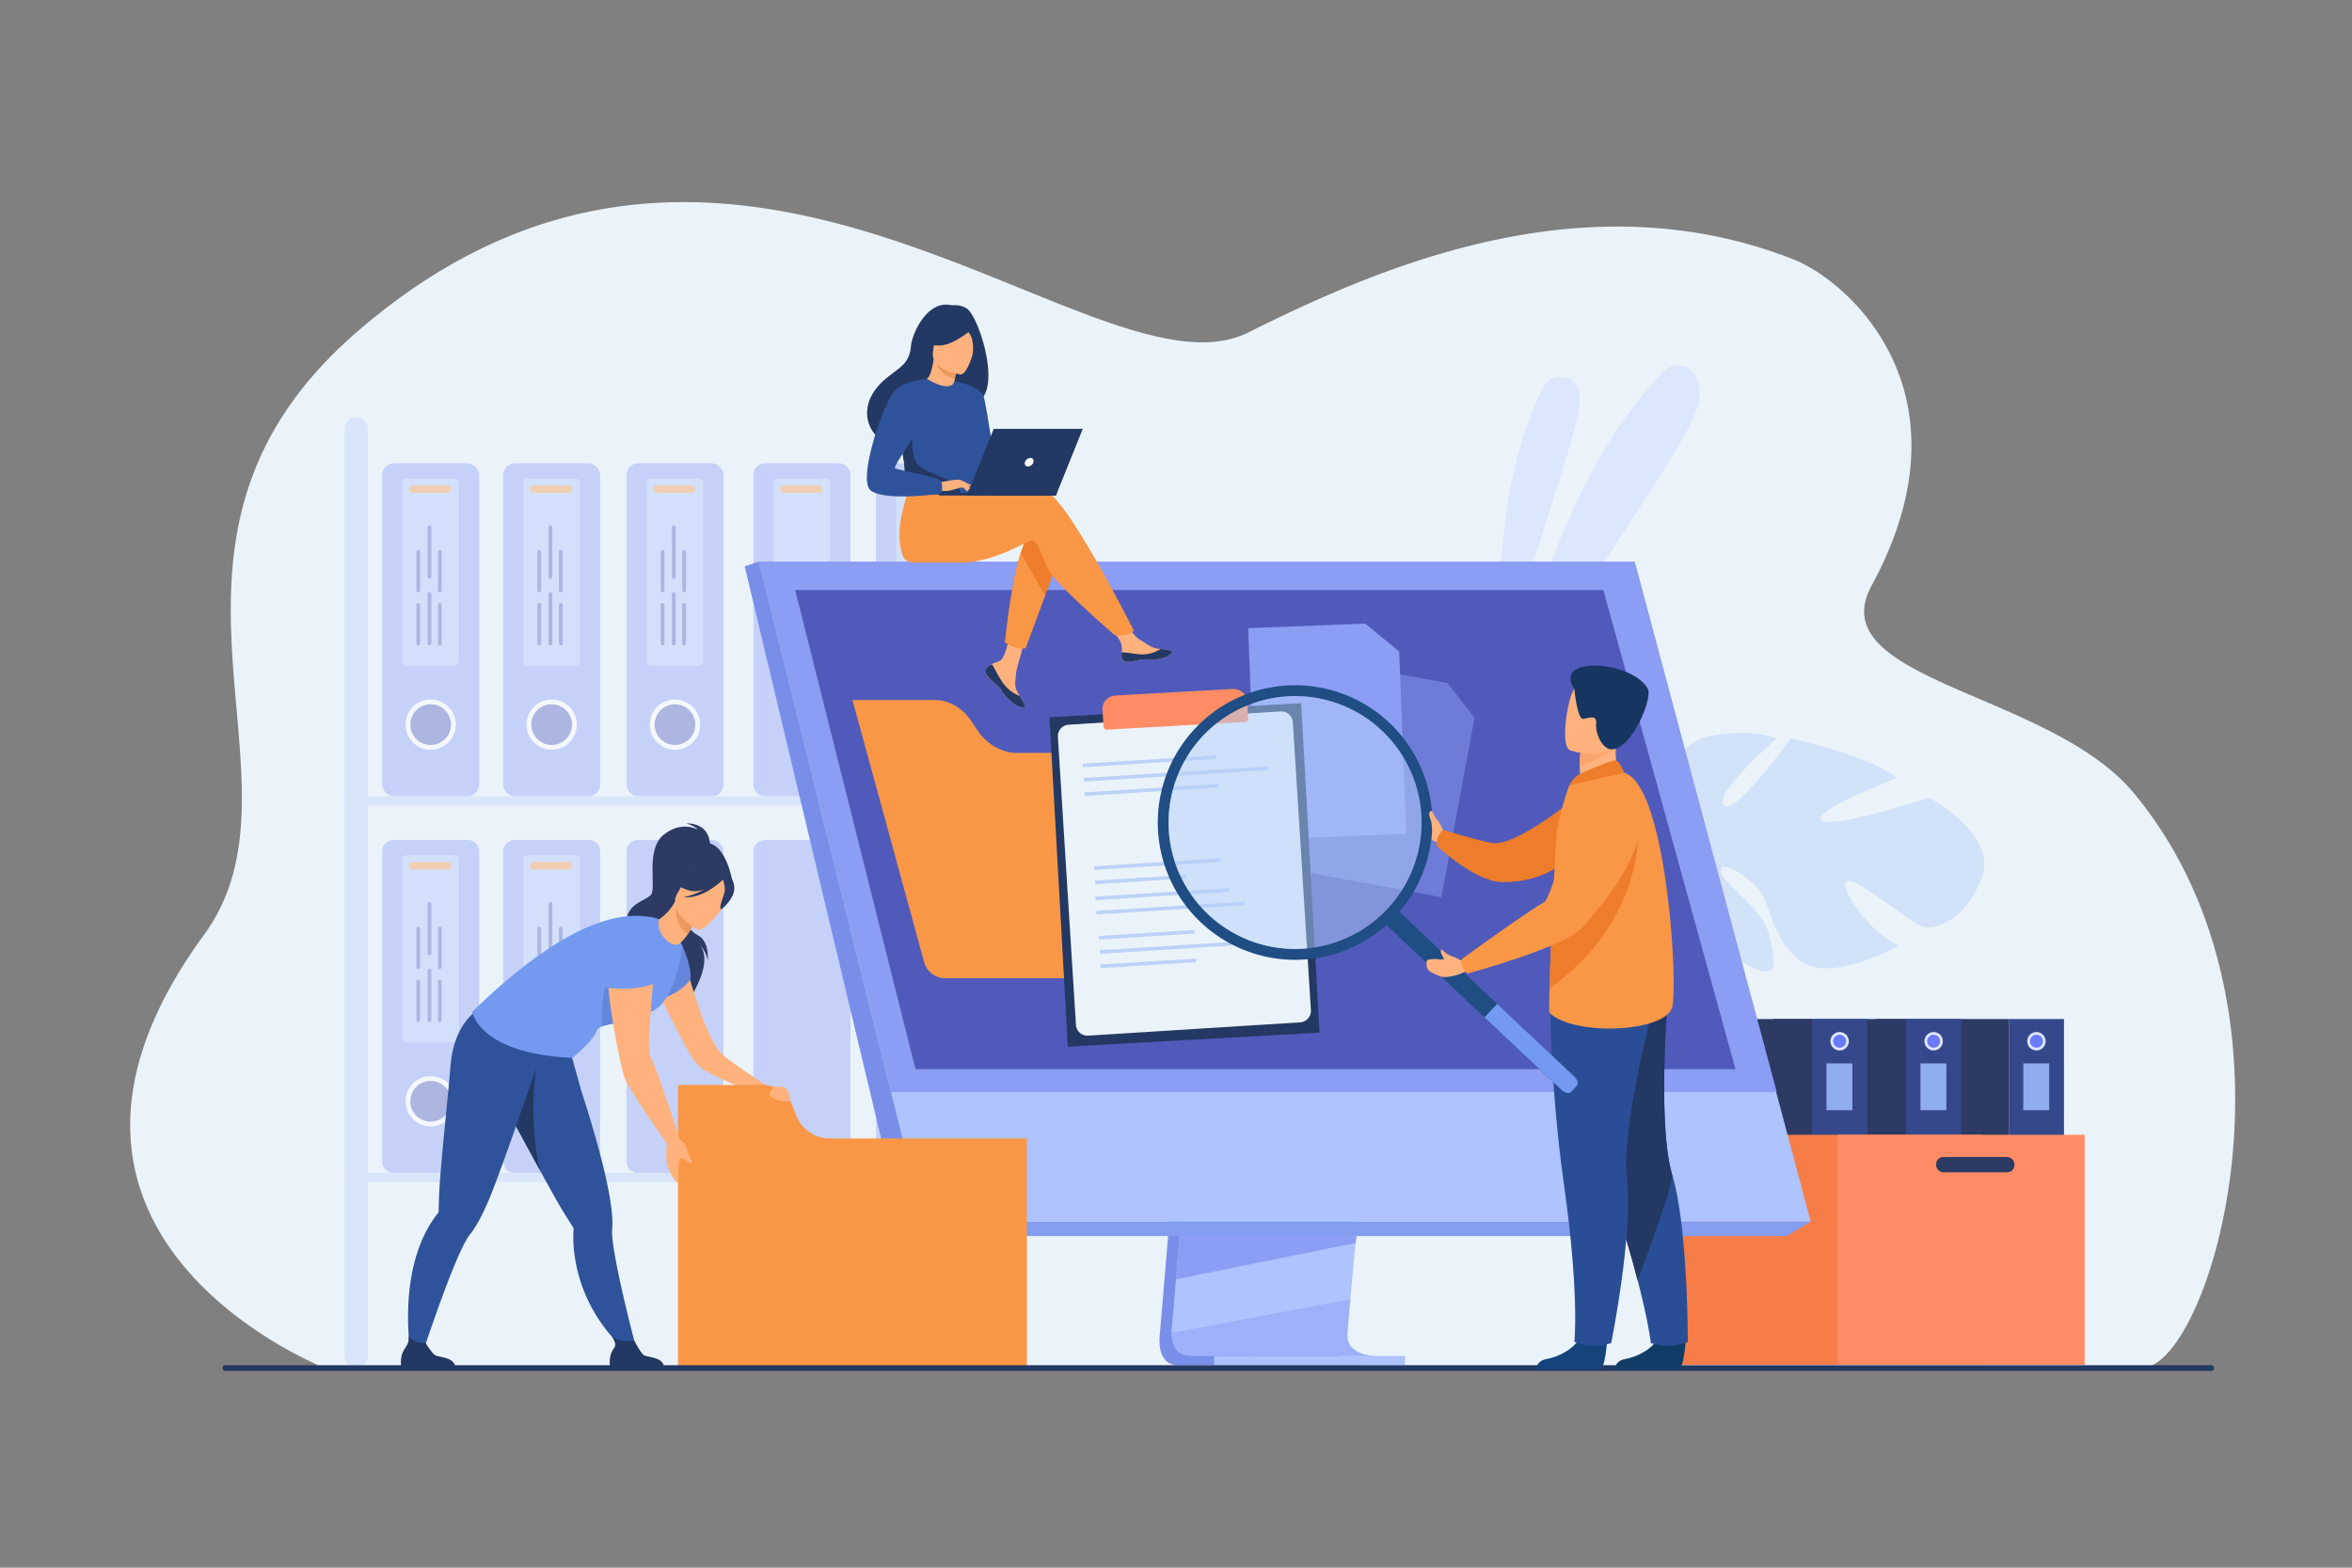 <svg id="_Layer_" data-name="&lt;Layer&gt;" xmlns="http://www.w3.org/2000/svg" viewBox="0 0 2760 1840"><rect x="0" y="0" width="2760" height="1840" fill="#808080" stroke="none"/><defs><style>.cls-1{fill:#ebf3fa;}.cls-2{opacity:0.5;}.cls-3{fill:#aec3ff;}.cls-4{opacity:0.4;}.cls-5{fill:#8c9df4;}.cls-6{fill:#505aba;}.cls-7{fill:#fff;}.cls-8{fill:#f99746;}.cls-9{fill:#bdd1f9;}.cls-10{fill:#d2e2f9;}.cls-11{fill:#35488b;}.cls-12{fill:#2c3a64;}.cls-13{fill:#dde7fe;}.cls-14{fill:#6c7aff;}.cls-15{fill:#8fadef;}.cls-16{fill:#f77d48;}.cls-17{fill:#ff8c64;}.cls-18{fill:#798ee8;}.cls-19{fill:#849def;}.cls-20{fill:#ffb27d;}.cls-21{fill:#2f539b;}.cls-22{fill:#233862;}.cls-23{fill:#6385db;}.cls-24{fill:#739af0;}.cls-25{fill:#ed985f;}.cls-26{fill:#ed7d2b;}.cls-27{fill:#ed975d;}.cls-28{fill:#113c68;}.cls-29{fill:#2a4e96;}.cls-30{fill:#15447c;}.cls-31{fill:#fca56b;}.cls-32{fill:#163560;}.cls-33{fill:#1f4d84;}.cls-34{fill:#b3cff9;}</style></defs><path class="cls-1" d="M2513,1605.67c-133.64,0-2139.89.48-2141-3l-.19-.44a2.35,2.35,0,0,1-.19-.65c-.74-1.74-386.33-157-132.16-504.46C372.69,915.05,134.89,636.3,418,390.34c443.68-385.43,867.07,89.31,1046.54,0,150.85-75.07,393.27-182.64,639.34-86.18,67.62,26.51,214,159.46,92.44,383.05-60.75,111.72,208.84,124.69,307.45,243.39C2718.54,1189.1,2593,1605.67,2513,1605.67Z"/><g class="cls-2"><g class="cls-2"><path class="cls-3" d="M1764.32,802.32s-25.76-204.07,46.29-347.66c9.58-19.08,37.9-15.52,42.63,5.3.08.35.16.7.23,1.06C1861,496.69,1784.47,674.17,1764.32,802.32Z"/></g><g class="cls-2"><path class="cls-3" d="M1766.13,862.13s39.41-272.93,184.93-425.58c8.87-9.31,23.75-10.45,33.38-1.93,6.27,5.55,11,15.5,9.86,33.13C1991.4,514.75,1835.21,709.47,1766.13,862.13Z"/></g></g><g class="cls-4"><rect class="cls-5" x="448.47" y="543.75" width="113.85" height="390.87" rx="13.76" transform="translate(1010.79 1478.37) rotate(180)"/><path class="cls-6" d="M532.08,850.32A26.69,26.69,0,1,0,505.39,877,26.69,26.69,0,0,0,532.08,850.32Z"/><path class="cls-7" d="M505.39,880a29.51,29.51,0,1,1,29.51-29.51A29.55,29.55,0,0,1,505.39,880Zm0-53.37a23.86,23.86,0,1,0,23.86,23.86A23.88,23.88,0,0,0,505.39,826.61Z"/><rect class="cls-3" x="472.04" y="561.63" width="66.67" height="219.71" rx="5.08" transform="translate(1010.76 1342.98) rotate(180)"/><rect class="cls-8" x="479.86" y="569.59" width="49.69" height="8.81" rx="4.05" transform="translate(1009.4 1147.98) rotate(180)"/><path class="cls-6" d="M513.9,710v45.28a2.2,2.2,0,0,0,2.2,2.21h0a2.21,2.21,0,0,0,2.2-2.21V710a2.21,2.21,0,0,0-2.2-2.21h0A2.2,2.2,0,0,0,513.9,710Z"/><path class="cls-6" d="M513.9,647.69V693a2.19,2.19,0,0,0,2.2,2.2h0a2.2,2.2,0,0,0,2.2-2.2V647.69a2.21,2.21,0,0,0-2.2-2.2h0A2.2,2.2,0,0,0,513.9,647.69Z"/><path class="cls-6" d="M488.63,710v45.28a2.21,2.21,0,0,0,2.2,2.21h0a2.21,2.21,0,0,0,2.21-2.21V710a2.21,2.21,0,0,0-2.21-2.21h0A2.21,2.21,0,0,0,488.63,710Z"/><path class="cls-6" d="M488.63,647.69V693a2.2,2.2,0,0,0,2.2,2.2h0A2.2,2.2,0,0,0,493,693V647.69a2.21,2.21,0,0,0-2.21-2.2h0A2.21,2.21,0,0,0,488.63,647.69Z"/><path class="cls-6" d="M501.78,697.22v58.06a2.2,2.2,0,0,0,2.2,2.21h0a2.2,2.2,0,0,0,2.2-2.21V697.22A2.2,2.2,0,0,0,504,695h0A2.2,2.2,0,0,0,501.78,697.22Z"/><path class="cls-6" d="M501.78,618.89V677a2.2,2.2,0,0,0,2.2,2.2h0a2.2,2.2,0,0,0,2.2-2.2V618.89a2.19,2.19,0,0,0-2.2-2.2h0A2.19,2.19,0,0,0,501.78,618.89Z"/><rect class="cls-5" x="590.45" y="543.75" width="113.85" height="390.87" rx="13.76" transform="translate(1294.75 1478.37) rotate(-180)"/><path class="cls-6" d="M674.06,850.32A26.69,26.69,0,1,0,647.38,877,26.69,26.69,0,0,0,674.06,850.32Z"/><path class="cls-7" d="M647.38,880a29.51,29.51,0,1,1,29.5-29.51A29.54,29.54,0,0,1,647.38,880Zm0-53.37a23.86,23.86,0,1,0,23.85,23.86A23.88,23.88,0,0,0,647.38,826.61Z"/><rect class="cls-3" x="614.02" y="561.63" width="66.67" height="219.71" rx="5.08" transform="translate(1294.72 1342.98) rotate(180)"/><rect class="cls-8" x="621.84" y="569.59" width="49.69" height="8.81" rx="4.05" transform="translate(1293.36 1147.98) rotate(180)"/><path class="cls-6" d="M655.88,710v45.28a2.2,2.2,0,0,0,2.2,2.21h0a2.2,2.2,0,0,0,2.2-2.21V710a2.2,2.2,0,0,0-2.2-2.21h0A2.2,2.2,0,0,0,655.88,710Z"/><path class="cls-6" d="M655.88,647.69V693a2.19,2.19,0,0,0,2.2,2.2h0a2.19,2.19,0,0,0,2.2-2.2V647.69a2.2,2.2,0,0,0-2.2-2.2h0A2.2,2.2,0,0,0,655.88,647.69Z"/><path class="cls-6" d="M630.61,710v45.28a2.21,2.21,0,0,0,2.2,2.21h0a2.21,2.21,0,0,0,2.21-2.21V710a2.21,2.21,0,0,0-2.21-2.21h0A2.21,2.21,0,0,0,630.61,710Z"/><path class="cls-6" d="M630.61,647.69V693a2.2,2.2,0,0,0,2.2,2.2h0A2.2,2.2,0,0,0,635,693V647.69a2.21,2.21,0,0,0-2.21-2.2h0A2.21,2.21,0,0,0,630.61,647.69Z"/><path class="cls-6" d="M643.76,697.22v58.06a2.21,2.21,0,0,0,2.2,2.21h0a2.2,2.2,0,0,0,2.2-2.21V697.22A2.2,2.2,0,0,0,646,695h0A2.21,2.21,0,0,0,643.76,697.22Z"/><path class="cls-6" d="M643.76,618.89V677a2.21,2.21,0,0,0,2.2,2.2h0a2.2,2.2,0,0,0,2.2-2.2V618.89a2.19,2.19,0,0,0-2.2-2.2h0A2.2,2.2,0,0,0,643.76,618.89Z"/><rect class="cls-5" x="735.14" y="543.75" width="113.85" height="390.87" rx="13.76" transform="translate(1584.13 1478.37) rotate(180)"/><path class="cls-6" d="M818.75,850.32A26.69,26.69,0,1,0,792.07,877,26.69,26.69,0,0,0,818.75,850.32Z"/><path class="cls-7" d="M792.07,880a29.51,29.51,0,1,1,29.51-29.51A29.54,29.54,0,0,1,792.07,880Zm0-53.37a23.86,23.86,0,1,0,23.85,23.86A23.88,23.88,0,0,0,792.07,826.61Z"/><rect class="cls-3" x="758.72" y="561.63" width="66.67" height="219.71" rx="5.08" transform="translate(1584.1 1342.98) rotate(180)"/><rect class="cls-8" x="766.53" y="569.59" width="49.69" height="8.81" rx="4.05" transform="translate(1582.75 1147.98) rotate(180)"/><path class="cls-6" d="M800.57,710v45.28a2.21,2.21,0,0,0,2.2,2.21h0a2.2,2.2,0,0,0,2.2-2.21V710a2.2,2.2,0,0,0-2.2-2.21h0A2.21,2.21,0,0,0,800.57,710Z"/><path class="cls-6" d="M800.57,647.69V693a2.2,2.2,0,0,0,2.2,2.2h0A2.19,2.19,0,0,0,805,693V647.69a2.2,2.2,0,0,0-2.2-2.2h0A2.21,2.21,0,0,0,800.57,647.69Z"/><path class="cls-6" d="M775.3,710v45.28a2.21,2.21,0,0,0,2.21,2.21h0a2.21,2.21,0,0,0,2.2-2.21V710a2.21,2.21,0,0,0-2.2-2.21h0A2.21,2.21,0,0,0,775.3,710Z"/><path class="cls-6" d="M775.3,647.69V693a2.2,2.2,0,0,0,2.21,2.2h0a2.2,2.2,0,0,0,2.2-2.2V647.69a2.21,2.21,0,0,0-2.2-2.2h0A2.21,2.21,0,0,0,775.3,647.69Z"/><path class="cls-6" d="M788.45,697.22v58.06a2.21,2.21,0,0,0,2.2,2.21h0a2.21,2.21,0,0,0,2.21-2.21V697.22a2.21,2.21,0,0,0-2.21-2.21h0A2.21,2.21,0,0,0,788.45,697.22Z"/><path class="cls-6" d="M788.45,618.89V677a2.21,2.21,0,0,0,2.2,2.2h0a2.21,2.21,0,0,0,2.21-2.2V618.89a2.2,2.2,0,0,0-2.21-2.2h0A2.2,2.2,0,0,0,788.45,618.89Z"/><path class="cls-5" d="M897.91,543.75h86.34A13.75,13.75,0,0,1,998,557.5V920.86a13.76,13.76,0,0,1-13.76,13.76H897.91a13.76,13.76,0,0,1-13.76-13.76V557.5A13.76,13.76,0,0,1,897.91,543.75Z" transform="translate(1882.15 1478.37) rotate(180)"/><rect class="cls-3" x="907.72" y="561.63" width="66.67" height="219.71" rx="5.08" transform="translate(1882.12 1342.98) rotate(180)"/><rect class="cls-8" x="915.54" y="569.59" width="49.69" height="8.81" rx="4.05" transform="translate(1880.76 1147.98) rotate(180)"/><rect class="cls-5" x="1027.95" y="543.75" width="113.85" height="390.87" rx="13.76" transform="translate(2169.75 1478.37) rotate(180)"/><rect class="cls-3" x="1051.52" y="561.63" width="66.67" height="219.71" rx="5.08" transform="translate(2169.72 1342.98) rotate(180)"/><rect class="cls-8" x="1059.34" y="569.59" width="49.69" height="8.81" rx="4.05" transform="translate(2168.36 1147.98) rotate(180)"/><path class="cls-5" d="M462.23,985.86h86.33a13.76,13.76,0,0,1,13.76,13.76V1363a13.75,13.75,0,0,1-13.75,13.75H462.23A13.76,13.76,0,0,1,448.47,1363V999.61A13.76,13.76,0,0,1,462.23,985.86Z" transform="translate(1010.79 2362.58) rotate(180)"/><circle class="cls-6" cx="505.39" cy="1292.42" r="26.68"/><path class="cls-7" d="M505.39,1322.08a29.51,29.51,0,1,1,29.51-29.5A29.54,29.54,0,0,1,505.39,1322.08Zm0-53.36a23.86,23.86,0,1,0,23.86,23.86A23.88,23.88,0,0,0,505.39,1268.72Z"/><rect class="cls-3" x="472.04" y="1003.74" width="66.67" height="219.71" rx="5.08" transform="translate(1010.76 2227.19) rotate(180)"/><rect class="cls-8" x="479.86" y="1011.69" width="49.69" height="8.81" rx="4.05" transform="translate(1009.4 2032.2) rotate(180)"/><path class="cls-6" d="M513.9,1152.11v45.28a2.19,2.19,0,0,0,2.2,2.2h0a2.2,2.2,0,0,0,2.2-2.2v-45.28a2.21,2.21,0,0,0-2.2-2.21h0A2.2,2.2,0,0,0,513.9,1152.11Z"/><path class="cls-6" d="M513.9,1089.8v45.29a2.2,2.2,0,0,0,2.2,2.2h0a2.21,2.21,0,0,0,2.2-2.2V1089.8a2.2,2.2,0,0,0-2.2-2.2h0A2.19,2.19,0,0,0,513.9,1089.8Z"/><path class="cls-6" d="M488.63,1152.11v45.28a2.2,2.2,0,0,0,2.2,2.2h0a2.2,2.2,0,0,0,2.21-2.2v-45.28a2.21,2.21,0,0,0-2.21-2.21h0A2.21,2.21,0,0,0,488.63,1152.11Z"/><path class="cls-6" d="M488.63,1089.8v45.29a2.21,2.21,0,0,0,2.2,2.2h0a2.21,2.21,0,0,0,2.21-2.2V1089.8a2.2,2.2,0,0,0-2.21-2.2h0A2.2,2.2,0,0,0,488.63,1089.8Z"/><path class="cls-6" d="M501.78,1139.33v58.06a2.19,2.19,0,0,0,2.2,2.2h0a2.19,2.19,0,0,0,2.2-2.2v-58.06a2.2,2.2,0,0,0-2.2-2.21h0A2.2,2.2,0,0,0,501.78,1139.33Z"/><path class="cls-6" d="M501.78,1061v58.06a2.19,2.19,0,0,0,2.2,2.2h0a2.19,2.19,0,0,0,2.2-2.2V1061a2.2,2.2,0,0,0-2.2-2.21h0A2.2,2.2,0,0,0,501.78,1061Z"/><path class="cls-5" d="M604.21,985.86h86.34a13.76,13.76,0,0,1,13.76,13.76V1363a13.75,13.75,0,0,1-13.75,13.75H604.21A13.76,13.76,0,0,1,590.45,1363V999.61A13.76,13.76,0,0,1,604.21,985.86Z" transform="translate(1294.75 2362.58) rotate(180)"/><path class="cls-6" d="M674.06,1292.42a26.69,26.69,0,1,0-26.68,26.69A26.69,26.69,0,0,0,674.06,1292.42Z"/><path class="cls-7" d="M647.38,1322.08a29.51,29.51,0,1,1,29.5-29.5A29.53,29.53,0,0,1,647.38,1322.08Zm0-53.36a23.86,23.86,0,1,0,23.85,23.86A23.88,23.88,0,0,0,647.38,1268.72Z"/><rect class="cls-3" x="614.02" y="1003.74" width="66.67" height="219.71" rx="5.08" transform="translate(1294.72 2227.19) rotate(180)"/><rect class="cls-8" x="621.84" y="1011.69" width="49.69" height="8.81" rx="4.05" transform="translate(1293.36 2032.2) rotate(180)"/><path class="cls-6" d="M655.88,1152.11v45.28a2.19,2.19,0,0,0,2.2,2.2h0a2.19,2.19,0,0,0,2.2-2.2v-45.28a2.2,2.2,0,0,0-2.2-2.21h0A2.2,2.2,0,0,0,655.88,1152.11Z"/><path class="cls-6" d="M655.88,1089.8v45.29a2.2,2.2,0,0,0,2.2,2.2h0a2.2,2.2,0,0,0,2.2-2.2V1089.8a2.19,2.19,0,0,0-2.2-2.2h0A2.19,2.19,0,0,0,655.88,1089.8Z"/><path class="cls-6" d="M630.61,1152.11v45.28a2.2,2.2,0,0,0,2.2,2.2h0a2.2,2.2,0,0,0,2.21-2.2v-45.28a2.21,2.21,0,0,0-2.21-2.21h0A2.21,2.21,0,0,0,630.61,1152.11Z"/><path class="cls-6" d="M630.61,1089.8v45.29a2.21,2.21,0,0,0,2.2,2.2h0a2.21,2.21,0,0,0,2.21-2.2V1089.8a2.2,2.2,0,0,0-2.21-2.2h0A2.2,2.2,0,0,0,630.61,1089.8Z"/><path class="cls-6" d="M643.76,1139.33v58.06a2.2,2.2,0,0,0,2.2,2.2h0a2.19,2.19,0,0,0,2.2-2.2v-58.06a2.2,2.2,0,0,0-2.2-2.21h0A2.21,2.21,0,0,0,643.76,1139.33Z"/><path class="cls-6" d="M643.76,1061v58.06a2.2,2.2,0,0,0,2.2,2.2h0a2.19,2.19,0,0,0,2.2-2.2V1061a2.2,2.2,0,0,0-2.2-2.21h0A2.21,2.21,0,0,0,643.76,1061Z"/><path class="cls-5" d="M748.9,985.86h86.34A13.76,13.76,0,0,1,849,999.61V1363a13.75,13.75,0,0,1-13.75,13.75H748.9A13.76,13.76,0,0,1,735.14,1363V999.61A13.76,13.76,0,0,1,748.9,985.86Z" transform="translate(1584.13 2362.58) rotate(180)"/><path class="cls-5" d="M897.91,985.86h86.34A13.75,13.75,0,0,1,998,999.61V1363a13.75,13.75,0,0,1-13.75,13.75H897.91A13.76,13.76,0,0,1,884.15,1363V999.61A13.76,13.76,0,0,1,897.91,985.86Z" transform="translate(1882.15 2362.58) rotate(180)"/><path class="cls-5" d="M1041.71,985.86H1128a13.76,13.76,0,0,1,13.76,13.76V1363a13.75,13.75,0,0,1-13.75,13.75h-86.34A13.76,13.76,0,0,1,1028,1363V999.61A13.76,13.76,0,0,1,1041.71,985.86Z" transform="translate(2169.75 2362.58) rotate(180)"/><path class="cls-9" d="M418,1605.7h0A13.69,13.69,0,0,1,404.33,1592V503.3A13.69,13.69,0,0,1,418,489.61h0A13.69,13.69,0,0,1,431.7,503.3V1592A13.69,13.69,0,0,1,418,1605.7Z"/><rect class="cls-9" x="404.33" y="934.67" width="790.84" height="10.99" transform="translate(1599.49 1880.33) rotate(180)"/><rect class="cls-9" x="404.33" y="1376.55" width="839.94" height="10.99" transform="translate(1648.6 2764.09) rotate(180)"/></g><path class="cls-10" d="M2085,866.72s-75.19,65.27-62.18,78.51,78.53-78.77,78.53-78.77,98.45,22.17,124.28,47c0,0-103.53,39.88-87.67,49.51s125.54-26.86,125.54-26.86,83.81,44.35,61.24,97-58.68,59.26-71.65,53.39-81.74-61.81-87.09-51.35,30.15,62,62.75,74.66c0,0-85.33,48.42-120.38,14.79s-28.19-66.38-50.22-86.77-44.18-27.65-37.45-12,49.79,42.81,56,73.93,13.67,53.19-27.24,32.54-100.5-75.19-91.7-112.27c.39-1.62.75-3.16,1.11-4.64a18.45,18.45,0,0,0-1.11,4.64c-9.49-1.36-33.53,9-51.26,17.5-2.83,1.59-6.94,3.65-12.71,6.29h0c-2.5,1.27-4.54,2.33-6,3.07-37,21.22-72.87,80-72.87,80l-9.11-3.94c26.12-67.22,90.49-88.45,90.49-88.45,46.82-20.18,70.22-51.58,70.22-51.58s-37.66-91.5,34.66-117.93C2001.24,865,2051.52,853.4,2085,866.72Z"/><rect class="cls-11" x="2357.38" y="1196.04" width="64.67" height="208.62" transform="translate(4779.42 2600.71) rotate(180)"/><rect class="cls-12" x="2201.43" y="1196.04" width="155.95" height="208.62" transform="translate(4558.8 2600.71) rotate(180)"/><path class="cls-13" d="M2400.5,1222.1a10.79,10.79,0,1,0-10.79,10.79A10.79,10.79,0,0,0,2400.5,1222.1Z"/><path class="cls-14" d="M2397.34,1222.1a7.63,7.63,0,1,0-7.63,7.63A7.63,7.63,0,0,0,2397.34,1222.1Z"/><rect class="cls-15" x="2374.26" y="1248.1" width="30.42" height="54.95" transform="translate(4778.94 2551.15) rotate(180)"/><rect class="cls-11" x="2236.74" y="1196.04" width="64.67" height="208.62" transform="translate(4538.14 2600.71) rotate(180)"/><rect class="cls-12" x="2080.79" y="1196.04" width="155.95" height="208.62" transform="translate(4317.52 2600.71) rotate(180)"/><path class="cls-13" d="M2279.86,1222.1a10.79,10.79,0,1,0-10.79,10.79A10.79,10.79,0,0,0,2279.86,1222.1Z"/><path class="cls-14" d="M2276.7,1222.1a7.63,7.63,0,1,0-7.63,7.63A7.62,7.62,0,0,0,2276.7,1222.1Z"/><rect class="cls-15" x="2253.63" y="1248.1" width="30.42" height="54.95" transform="translate(4537.67 2551.15) rotate(180)"/><rect class="cls-11" x="2126.43" y="1196.04" width="64.67" height="208.62" transform="translate(4317.53 2600.71) rotate(180)"/><rect class="cls-12" x="1970.48" y="1196.04" width="155.95" height="208.62" transform="translate(4096.91 2600.71) rotate(180)"/><path class="cls-13" d="M2169.56,1222.1a10.8,10.8,0,1,0-10.8,10.79A10.8,10.8,0,0,0,2169.56,1222.1Z"/><path class="cls-14" d="M2166.4,1222.1a7.64,7.64,0,1,0-7.64,7.63A7.63,7.63,0,0,0,2166.4,1222.1Z"/><rect class="cls-15" x="2143.32" y="1248.1" width="30.42" height="54.95" transform="translate(4317.05 2551.15) rotate(180)"/><rect class="cls-16" x="1960.76" y="1331.9" width="365.37" height="269.95" transform="translate(4286.9 2933.75) rotate(180)"/><rect class="cls-17" x="2156.56" y="1331.9" width="289.69" height="269.95" transform="translate(4602.81 2933.75) rotate(180)"/><rect class="cls-12" x="2271.95" y="1357.98" width="91.93" height="17.99" rx="8.45" transform="translate(4635.84 2733.95) rotate(180)"/><path class="cls-18" d="M1410.41,979.09,1361,1566.59s-5.18,35.61,21.31,35.67c43.55.11,216.79,0,216.79,0s-32.79-7.41-32.39-24.09c.47-19.66,57.75-604.64,57.75-604.64Z"/><path class="cls-3" d="M1615.4,1591.58c-8.56,0-176.27.31-218.69-.23-18.48-.23-21.72-16.44-21.88-26.93a52.18,52.18,0,0,1,.56-8.74l1.29-15.27,3.27-38.92,2.9-34.38,3.71-44.19,3.13-37.29,35.11-417.46,214.06-5.55s-24.13,244.81-41.19,423c-1.91,19.85-3.72,38.89-5.39,56.66q-.83,8.51-1.58,16.62c-1.58,16.86-3,32.35-4.29,46-.66,7.2-1.27,13.9-1.83,20-2.17,24-3.45,39.38-3.47,42.3a25.37,25.37,0,0,0,.42,4.75C1585,1590.74,1612.19,1591.58,1615.4,1591.58Z"/><polygon class="cls-3" points="890.56 659.14 1010.91 1142.58 1027.39 1208.79 1083.44 1433.96 2124.86 1433.96 1918.25 659.14 890.56 659.14"/><polygon class="cls-18" points="890.56 659.14 873.88 664.7 1061.27 1450.78 1083.45 1433.96 890.56 659.14"/><polygon class="cls-19" points="1061.27 1450.78 2096.27 1450.78 2124.85 1433.96 1083.45 1433.96 1061.27 1450.78"/><rect class="cls-3" x="1424.73" y="1591.58" width="224.09" height="10.65" transform="translate(3073.56 3193.82) rotate(180)"/><polygon class="cls-5" points="1591.86 1450.77 1590.7 1458.91 1379.95 1501.49 1382.85 1467.11 1384.22 1450.77 1591.86 1450.77"/><g class="cls-2"><path class="cls-5" d="M1615.4,1591.58c-8.56,0-176.27.31-218.69-.23-18.48-.23-21.72-16.44-21.88-26.93L1584.58,1525c-2.17,24-3.45,39.38-3.47,42.3a25.37,25.37,0,0,0,.42,4.75C1585,1590.74,1612.19,1591.58,1615.4,1591.58Z"/></g><polygon class="cls-5" points="890.56 659.14 1918.24 659.14 2084.99 1281.85 1045.58 1281.85 890.56 659.14"/><polygon class="cls-6" points="2036.52 1254.87 1074.29 1254.87 1039.9 1117.89 1026.6 1064.89 1021.18 1043.27 985.83 902.5 984.01 895.17 965.32 820.77 956.96 787.47 949.84 759.07 944.02 735.91 933.12 692.5 1881.48 692.5 1893.45 735.91 1899.84 759.07 1907.66 787.47 1916.84 820.77 1977.31 1040.1 1977.31 1040.11 1982.43 1058.7 1984.82 1067.32 2026.56 1218.75 2036.52 1254.87"/><path class="cls-12" d="M833.18,993.67s2.51-27.35-28-27.35c0,0,9.26,2.51,14,7.53,0,0-19.49-11.44-40.7,6.15s-8,61.68-14.49,70-31.57,10-28.5,37.12,79.72,61,74.8,83.38c0,0,30-44.16,8.56-64.31,0,0,10.47,9.86,11.54,21.59,0,0,2.84-22.89-11.72-30.21-12.89-6.48-23.45-30.17-22.33-34.41S833.18,993.67,833.18,993.67Z"/><path class="cls-20" d="M803.09,1125s22.83,94.46,45.25,113.34c13.47,11.35,53.52,37.39,53.52,37.39l-16.66,6s-55.55-18.76-68-33.39-46.49-87.9-46.49-87.9Z"/><path class="cls-8" d="M934.92,1310.25,929.55,1297a37.68,37.68,0,0,0-34.94-23.58h-99v330.93h409.43V1336.19H973.37A41.47,41.47,0,0,1,934.92,1310.25Z"/><path class="cls-21" d="M588.52,1290.93c.2.36.41.74.63,1.11,5,8.68,16.45,30,29.08,53.25,6,11,12.22,22.54,18.15,33.37,10.22,18.67,19.52,35.3,24.94,44.09,5.52,8.94,9.58,15.22,11.22,17.73h0a4.09,4.09,0,0,1,.54,2.59,134.48,134.48,0,0,0,.36,23.42c7.61,75.75,58.7,116.35,58.7,116.35l15.18,2.24s-21.49-79.63-27.82-124.64c-1.07-7.63-1.54-13.82-1.16-17.85,1.12-11.73-1-28.95-4.91-48.72-7-35.13-19.87-78.25-31.05-112.77-.71-2.2-22.07-79.46-22.07-79.46-17.93,15.66-83.32,22.13-83.32,22.13S565.92,1250.74,588.52,1290.93Z"/><path class="cls-22" d="M779.21,1604.31H715.82s-1.52-9.66,1.79-17c3.18-7,7.7-7.26.58-18.28,4,4.15,17,5.86,26.14,4.63,1.12,1.82,7.24,14,11,16.73C759.46,1593.37,777.93,1592.31,779.21,1604.31Z"/><path class="cls-22" d="M588.52,1290.93c.2.36.41.74.63,1.11,5,8.68,32,58.59,44.64,81.87-14.63-60.18-4.46-120.36-4.46-120.36Z"/><path class="cls-12" d="M824.53,989.82c.42-1.66-36.2,16.56-38.06,18.62-17.17,19-12.27,43.91-2.45,44.14,6.31.16,5.08,10.63,5.08,10.63l70.22-29.7S850.86,984.22,824.53,989.82Z"/><path class="cls-23" d="M800.94,1110.81s10.68,21.34,9.35,38.67c0,0-12.88,20.33-46.3,25.48C764,1175,792.72,1110.79,800.94,1110.81Z"/><path class="cls-21" d="M637.93,1228.5l.22-11.86c-23.62,3-81.45-28.22-81.45-28.22s-24.71,16.43-28.09,63.37c-1.65,22.91-12.1,119.8-13.25,148.74-.43,10.48-.57,18-.61,21v0a4.12,4.12,0,0,1-1,2.44,134.7,134.7,0,0,0-12.8,19.62c-36.05,67.06-17.2,158.18-17.2,158.18l8.37-2.13s30.48-94.46,50.4-135.32c3.38-6.93,6.45-12.32,9-15.44,7.49-9.1,15.38-24.55,23.17-43.14C589.42,1370.58,637.93,1228.5,637.93,1228.5Z"/><path class="cls-22" d="M534.16,1604.31H470.77s-1.52-9.66,1.79-17c3.17-7,8.14-10.23,6.95-18.74,4,4.15,10.6,8.79,19.76,7.56,1.12,1.82,7.25,11.56,11,14.26C514.41,1593.37,532.88,1592.31,534.16,1604.31Z"/><path class="cls-24" d="M759.71,1188.57c-8.51,1.46,1.39,8.22-10.32,9.5-16.66,1.82-33.87,3.06-42.89,6.66-3.29,1.31-5.49,2.93-6.17,5-3.91,11.75-28.66,31.94-28.66,31.94-110.38-5-117.49-54.22-117.49-54.22,71.64-69.57,132.59-107.5,183-112.19,12.26-1.14,28.79.39,36.54,3.84,17.62,7.84,27.27,31.71,27.27,31.71S792.07,1183.06,759.71,1188.57Z"/><path class="cls-23" d="M749.39,1198.07c-16.66,1.82-33.87,3.06-42.89,6.66-3.68-55,22.3-96.46,22.3-96.46S745.74,1177.24,749.39,1198.07Z"/><path class="cls-20" d="M763.77,1099s-41.91-2.29-49.36,24,14,131.36,18.59,142.2c8.4,19.74,50.78,78.52,50.78,78.52l13.59-7s-27.28-86.06-33.38-94.58C754.43,1228.72,776.32,1110.4,763.77,1099Z"/><path class="cls-20" d="M797.37,1336.67a62.45,62.45,0,0,1,6.32,6.49c2.82,3.44.34,4.69,8.44,20.29,0,0-.42,2.16-2.18,1.77s-7.86-6.45-11-6c0,0-2.24,1.84-2.48,8-.23,5.71-.25,18.37-1.25,20.74S787,1378,783.37,1369c-3.14-7.82-.08-34.19-.08-34.19Z"/><path class="cls-24" d="M706.14,1158.17c.11.62,39.67,7.28,64.41-5.28,0,0,20.67-64.75-8.87-61.65s-47,12.4-47.77,26.54S706.14,1158.17,706.14,1158.17Z"/><path class="cls-20" d="M772.73,1083.64c.43,5.24,1.09,11.37,7.95,18.44,5.26,5.41,12.85,9.63,18.18,4.3a58.19,58.19,0,0,0,8.25-10c4.61-7.92,10.1-16,10.1-16l-23.72-20.78-1.42-1.24a60.39,60.39,0,0,1-17.67,20.05C772.78,1079.63,772.56,1081.63,772.73,1083.64Z"/><path class="cls-25" d="M817.21,1080.4s-5.49,8.08-10.1,16c-14.74-9.09-14.76-27.34-13.62-36.8Z"/><path class="cls-20" d="M817.87,1090.82s-35.81-19.93-23.06-42,16.72-39.57,40.12-27.78,22.93,22.76,20.47,31.17S827.51,1095.43,817.87,1090.82Z"/><path class="cls-12" d="M861.45,1039.29c-1.64-9.82-6.63-10.75-10.1-10.1-13.23-21.86-34.83-13.33-34.83-13.33a48.75,48.75,0,0,1-28.22,16.95s4.16,7.73,21.28,12.52c5.23,1.46,11.16.57,16.88-1.35a95.35,95.35,0,0,1-24.29,9.15c22.56,2.07,44-18.56,46.25-20.76,1,3.19,2.86,9.89,1.77,14.78-1.49,6.64-7.39,18.69-3.78,20.24C846.41,1067.39,863.91,1054,861.45,1039.29Z"/><path class="cls-20" d="M908.41,1275.77s-10,7.49-2.46,12.39,21,6.22,21,3C927.17,1280.38,921.79,1272.71,908.41,1275.77Z"/><rect class="cls-22" x="261.25" y="1602.31" width="2336.66" height="6.73" rx="2.76"/><path class="cls-8" d="M1147.66,858.05l-8.88-13.1c-9.51-14.05-25.66-23.25-40.82-23.25h-97.61l16.94,61.94,67.21,245.78a25.33,25.33,0,0,0,24.44,18.66h351.27a25.34,25.34,0,0,0,24.44-32l-63.56-232.42H1192.58C1175.91,883.64,1158.13,873.52,1147.66,858.05Z"/><path class="cls-20" d="M1157.79,784.32a5.43,5.43,0,0,0-1,5.81v0c1.4,3.87,6,8.2,11.4,12.51q1,.84,1.83,1.53l.42.37.31.29c5,4.62,3.13,5.68,12.13,15.06,10.27,10.69,17.34,10.88,19.35,9.91,1.7-.83-1.76-6.5-5.58-12.87l-.56-.93-1.53-2.56c-4.48-7.67-3.33-11.26-2.26-22.67.87-9.27,14.44-51.79,14.44-51.79l-19.68-3.39s-5.94,33.85-12.47,39.07c-3.49,2.77-7.4,2.81-10.76,4.87l-.69.44A26,26,0,0,0,1157.79,784.32Z"/><path class="cls-22" d="M1157.79,784.32a5.43,5.43,0,0,0-1,5.81v0c1.72,3.87,6.23,8.17,11.42,12.48.68.56,1.28,1.08,1.81,1.56l.42.37.31.29c5,4.62,3.13,5.68,12.13,15.06,10.27,10.69,17.34,10.88,19.35,9.91,1.7-.83-1.76-6.5-5.58-12.87a43.74,43.74,0,0,1-18.31-13.5c-6-7.6-10-17.29-14.05-23.25l-1.15-.21A26,26,0,0,0,1157.79,784.32Z"/><path class="cls-20" d="M1316.48,772.09c1.22,6.07,9.87,5.06,19.55,2.7s7.38.45,21.14-1.07,17.95-6.65,18.37-8.7c.37-1.81-6.43-2.46-13.73-3.3l-2.76-.33c-8.24-1-14.27-6.36-21.75-10.73-7.09-4.13-17.66-21-17.66-21l-18.88,1.49s9.9,15.05,13.73,21.6c2.25,3.85,2.13,8.94,1.85,12.87A24.12,24.12,0,0,0,1316.48,772.09Z"/><path class="cls-22" d="M1336,774.79c9.68-2.36,7.38.45,21.14-1.07s17.95-6.65,18.37-8.7c.37-1.81-6.43-2.46-13.73-3.3l-.07.14A38.76,38.76,0,0,1,1342,768c-9.35.23-19.24-2.45-25.69-2.35a24.12,24.12,0,0,0,.14,6.46C1317.7,778.16,1326.35,777.15,1336,774.79Z"/><path class="cls-26" d="M1244.16,651.32l-17.67,47.5-23.06,62a37.25,37.25,0,0,1-12.24-1.13c-5.52-1.59-11.84-5.76-11.84-5.76s6.42-66.59,18.37-104.81c3.06-9.81,6.49-17.75,10.28-22.22C1226.51,605.05,1244.16,651.32,1244.16,651.32Z"/><path class="cls-8" d="M1226.24,575.88c-10-3.24-36.26-.06-64.7,5.08a19.27,19.27,0,0,1-19.91-9h0l-71.57-5.62s-23.63,52.37-10.71,85.74c1.9,4.9,6.07,8,12.5,8.07h0s43.25.08,57.08.08c35.59,0,75.33-24.44,80.47-25.46,8.41-1.68,11.77,15.14,20.17,32.81s79,78.27,79,78.27,10.87.11,15.35-1.57c4.83-1.81,6.59-4.16,6.59-4.16S1252.32,584.31,1226.24,575.88Z"/><path class="cls-22" d="M1134.1,361.81a25.48,25.48,0,0,0-13.67-3.57,37.34,37.34,0,0,1-6.6-.4c-27.32-4-43.78,35.66-44.74,47.64-1.78,22-13.43,25.36-29.82,39.14-32.87,27.62-23.24,59.74-5.28,71.68,10.78,7.16,29.78,0,29.78,0,.27.19,52-28.88,77.47-42.91C1179.45,468,1149.44,371,1134.1,361.81Z"/><path class="cls-20" d="M1119.88,461.45c.12.08-12.54,4.39-21,.64-8-3.52-14-16.61-13.87-16.62,3.62-.17,7.6-3.33,10.67-24.1l1.54.56,25.91,9.33s-1.88,8.32-3.09,16.24C1119,454.14,1118.47,460.51,1119.88,461.45Z"/><path class="cls-27" d="M1123.14,431.26s-1,4.49-2.54,12.87c-14.89-2.68-21.28-14.15-23.37-22.2Z"/><path class="cls-20" d="M1127,439.52s-35.46-4.77-32.15-26.81,1-37.49,23.75-35.38,25.9,11.18,26.59,18.81S1136.31,440.19,1127,439.52Z"/><path class="cls-22" d="M1143.9,384.06s-22.71,19.55-38.15,21.13-21.29-3.39-21.29-3.39a60.19,60.19,0,0,0,14.59-19.75,10.87,10.87,0,0,1,9-6.4C1119,374.71,1139.93,374.28,1143.9,384.06Z"/><path class="cls-22" d="M1129.71,382.3s7.59,7.35,10,12.79c2.31,5.26,3,17.83,1.15,22.82,0,0,11.84-23,5.15-34.18C1138.89,371.87,1129.71,382.3,1129.71,382.3Z"/><path class="cls-21" d="M1149.73,513.7c-1.1,71.78-.32,56.78-8.17,63.59-1.9,1.64-7.21,2.62-14.22,3.08-22,1.45-60.7-2.19-62.17-6.26-5.07-14.07-1.48-18.45-5.71-40-.44-2.29-1-4.77-1.63-7.47-3.52-14.8-7-19.84,5.58-43.61,11.37-21.53,23.18-39,24.24-38.38,30,17.81,32.39,2.85,32.39,2.85S1150.26,478.69,1149.73,513.7Z"/><path class="cls-8" d="M1226.49,698.82l-23.06,62a37.25,37.25,0,0,1-12.24-1.13c-5.52-1.59-11.84-5.76-11.84-5.76s6.42-66.59,18.37-104.81Z"/><path class="cls-21" d="M1120.05,447.5s30.84,5.24,34.46,18.52,15.51,93.9,15.51,93.9-8.7,8.49-15.94,1.24-22.77-75.43-22.77-75.43Z"/><path class="cls-22" d="M1127.34,580.37c-22,1.45-60.7-2.19-62.17-6.26-5.07-14.07-1.48-18.45-5.71-40l10.63-29.89s-1.77,33.29,8,42,40.19,16.92,45,24.23A26.84,26.84,0,0,1,1127.34,580.37Z"/><path class="cls-20" d="M1102.13,566.36s21.72-4.83,25.22-2.9,12.07,8.95,13.14,11.39-7.8-1.86-10.69-2.63c-1.87-.51-6.79,1.2-9.22,2-10.25,3.42-16.53,1.66-16.53,1.66Z"/><path class="cls-21" d="M1087.63,444.64s-29.16,1.78-39.26,15.86c-14.21,19.81-42.43,104.25-26.28,115.52,18.19,12.7,82.8,3.35,82.8,3.35s2.15-10-.84-14.91-51.59-12.73-53.84-15,28.06-43.74,28.06-50.47S1087.63,444.64,1087.63,444.64Z"/><path class="cls-20" d="M1128.4,569.5s4.55,5.87,6,6.57a4.48,4.48,0,0,0,2.45.53l-3.06-5.52Z"/><path class="cls-20" d="M1127.35,563.46l13.23,6.42a2.35,2.35,0,0,1-2.19.85,31.14,31.14,0,0,1-5.74-1.58Z"/><polygon class="cls-22" points="1240.31 578.6 1102.13 578.55 1102.13 581.6 1239.08 581.65 1240.31 578.6"/><polygon class="cls-22" points="1134.44 581.61 1239.08 581.65 1270.58 503.38 1166.1 503.34 1134.44 581.61"/><path class="cls-7" d="M1212.68,542.5c.79-2.75-.8-5-3.55-5a7.12,7.12,0,0,0-6.42,5c-.79,2.75.8,5,3.55,5A7.14,7.14,0,0,0,1212.68,542.5Z"/><g class="cls-2"><polygon class="cls-5" points="1728.83 840.4 1699.88 803.42 1698.52 801.68 1696.88 801.38 1563.31 776.8 1518.35 1021.13 1691.53 1052.99 1729.98 843.98 1730.29 842.27 1728.83 840.4"/></g><polygon class="cls-5" points="1641.93 764.59 1642 766.33 1650.24 978.68 1474.29 985.51 1464.66 737.27 1600.39 732 1602.04 731.94 1603.76 733.34 1640.09 763.08 1641.93 764.59"/><path class="cls-22" d="M1526.2,825.4l-293.63,16.36a1.08,1.08,0,0,0-1,1.14L1253,1227.4a1.07,1.07,0,0,0,1.13,1l293.21-16.34a1.07,1.07,0,0,0,1-1.13L1526.89,826A.66.66,0,0,0,1526.2,825.4Z"/><path class="cls-1" d="M1525.66,1199.93l-248.72,15.61a13.53,13.53,0,0,1-14.35-12.66l-21.21-338A13.53,13.53,0,0,1,1254,850.57L1502.75,835a13.54,13.54,0,0,1,14.36,12.66l21.21,337.95A13.54,13.54,0,0,1,1525.66,1199.93Z"/><path class="cls-9" d="M1427.5,890.71,1271,900.52a.13.13,0,0,1-.15-.13l-.25-3.91a.16.16,0,0,1,.14-.16l156.46-9.81a.13.13,0,0,1,.15.13l.25,3.91A.16.16,0,0,1,1427.5,890.71Z"/><path class="cls-9" d="M1429.61,924.3l-156.46,9.81a.13.13,0,0,1-.15-.13l-.25-3.91a.15.15,0,0,1,.14-.15l156.46-9.82a.14.14,0,0,1,.15.13l.25,3.91A.16.16,0,0,1,1429.61,924.3Z"/><path class="cls-9" d="M1488.33,903.75,1272.1,917.32a.16.16,0,0,1-.16-.14l-.24-3.91a.13.13,0,0,1,.13-.15l216.24-13.57a.15.15,0,0,1,.15.14l.25,3.91A.15.15,0,0,1,1488.33,903.75Z"/><path class="cls-9" d="M1391.8,1031.09l-106.45,6.68a.13.13,0,0,1-.13-.12l-.25-4a.12.12,0,0,1,.12-.12l106.45-6.68a.11.11,0,0,1,.12.11l.25,4A.13.13,0,0,1,1391.8,1031.09Z"/><path class="cls-9" d="M1431.43,1011.74,1284.29,1021a.12.12,0,0,1-.12-.11l-.25-4a.12.12,0,0,1,.11-.13l147.14-9.23a.11.11,0,0,1,.12.11l.25,4A.12.12,0,0,1,1431.43,1011.74Z"/><path class="cls-9" d="M1442.28,1046.69l-156.46,9.82a.16.16,0,0,1-.16-.14l-.24-3.91a.13.13,0,0,1,.13-.15l156.46-9.82a.15.15,0,0,1,.16.13l.24,3.92A.14.14,0,0,1,1442.28,1046.69Z"/><path class="cls-9" d="M1460.83,1062.39l-174,10.91a.13.13,0,0,1-.14-.12l-.25-3.94a.14.14,0,0,1,.12-.14l174-10.91a.12.12,0,0,1,.13.12l.25,3.94A.13.13,0,0,1,1460.83,1062.39Z"/><path class="cls-9" d="M1401.62,1095.71l-112,7a.12.12,0,0,1-.13-.12l-.25-3.95a.12.12,0,0,1,.11-.13l112-7a.12.12,0,0,1,.13.12l.25,3.95A.12.12,0,0,1,1401.62,1095.71Z"/><path class="cls-9" d="M1403.73,1129.3l-112,7a.14.14,0,0,1-.13-.12l-.24-4a.11.11,0,0,1,.11-.13l112-7a.12.12,0,0,1,.13.12l.25,4A.12.12,0,0,1,1403.73,1129.3Z"/><path class="cls-9" d="M1445.47,1109.82l-154.76,9.71a.12.12,0,0,1-.13-.11l-.25-4a.14.14,0,0,1,.12-.13l154.76-9.71a.13.13,0,0,1,.13.12l.25,4A.12.12,0,0,1,1445.47,1109.82Z"/><path class="cls-17" d="M1446.2,808.65l-136.93,7.63c-9,.5-16,7.71-15.5,16.09l1.15,20.69a3.66,3.66,0,0,0,4,3.3l162.06-9a3.67,3.67,0,0,0,3.59-3.72l-1.16-20.69C1462.93,814.53,1455.23,808.14,1446.2,808.65Z"/><path class="cls-20" d="M1693.6,974.84s-2.85-6.4-4.69-9.43-9.72-11.91-11.06-9.9-6.7,15.54-3.85,19.33-.19,10.38,14,14.37Z"/><path class="cls-26" d="M1851,934.43S1778.5,995,1750.23,989.35c-22.11-4.38-57.06-15.47-57.06-15.47s-9.23,8.78-6.62,19.3c0,0,44.53,41.9,76.26,42.17,49.59.42,73-24.58,73-24.58Z"/><path class="cls-28" d="M1978.19,1572.89s-2.1,34-8.67,34.45c-.87.06-33.32.06-33.32.06l-41.42-.24s.27-10,12.38-12.09,32.37-10.61,39.7-26.62C1954.58,1551.62,1978.19,1572.89,1978.19,1572.89Z"/><path class="cls-29" d="M1980.58,1575.25s-12.59,4.21-22.42,4.21a82.44,82.44,0,0,1-20.93-3s-2.37-22.93-15.42-73.44c-6.84-26.48-16.61-60.52-30.5-102.82-38.42-116.9-50.11-185.29-51.17-191.77-.06-.34-.08-.51-.08-.51l.12-.06L1958.3,1156s-14.6,161.12,4,223a260.49,260.49,0,0,1,6.76,29.63C1980.85,1475.79,1980.58,1575.25,1980.58,1575.25Z"/><path class="cls-22" d="M1921.81,1503c-6.84-26.48-16.61-60.52-30.5-102.82-38.42-116.9-50.11-185.29-51.17-191.77,0-.19,0-.38,0-.57L1958.3,1156s-14.6,161.12,4,223C1964.94,1387.63,1921.81,1503,1921.81,1503Z"/><path class="cls-30" d="M1885.94,1572.89s-2.11,34-8.68,34.45c-.87.06-33.32.06-33.32.06l-41.42-.24s.27-10,12.38-12.09,32.37-10.61,39.71-26.62C1862.32,1551.62,1885.94,1572.89,1885.94,1572.89Z"/><path class="cls-29" d="M1819,1159.82s-1.54,104.4,16.53,232.6S1847.44,1575,1847.44,1575s12.41,4,17.42,4.42c12.76,1,25.84-3,25.84-3s25.86-128.24,18.45-192.41,35.4-220.18,35.4-220.18Z"/><path class="cls-20" d="M1902.72,915.48l-23,15.12-21-5.94c-3.84-5.47-4.85-16-4.91-25.18a157.64,157.64,0,0,1,.83-16.77l31.1-13.72,11.61-5.12c0,.18-.9,9.53-1,10.9C1894.1,899,1902.72,915.48,1902.72,915.48Z"/><path class="cls-8" d="M1818.44,1188.84c28.7,27.71,137.31,23.05,144-7.48s-7.3-259.89-56.32-274.29c-10.17-3-64.56,14.59-64.56,14.59a345.21,345.21,0,0,0-14.13,50.74c-1.09,5.54-4.26,64.15-6.63,119-1.11,25.65-2,50.47-2.52,68.65C1817.84,1177.05,1817.82,1188.24,1818.44,1188.84Z"/><path class="cls-31" d="M1893.94,875.2c-6.31,10.67-28.46,20-40.19,24.28a157.64,157.64,0,0,1,.83-16.77l31.1-13.72C1892.56,868.9,1896.75,870.43,1893.94,875.2Z"/><path class="cls-20" d="M1842.84,880.82s50.12,15.64,59.38-15.73,22-50.47-9.65-61.78-41.39-1.18-47,8.54S1830,876,1842.84,880.82Z"/><path class="cls-32" d="M1847.51,808.83s3.2,36.49,10.75,34.91,15.85-5,14.75,6,7.34,29.86,18.22,29.81c23.35-.09,48.71-60,42.32-71.35C1915.11,775.46,1820.87,768.85,1847.51,808.83Z"/><path class="cls-26" d="M1854.89,907.86c.65-.27,37.31-16.72,41.6-15.31s9.63,14.52,9.63,14.52l-64.56,14.59S1846.64,911.33,1854.89,907.86Z"/><path class="cls-33" d="M1626.62,1085.49,1832.15,1279c4,3.79,9.11,5,11.29,2.69l6.94-7.37c2.18-2.32.67-7.32-3.36-11.11l-205.54-193.52c-4-3.79-9.11-5-11.29-2.68l-6.94,7.37C1621.07,1076.69,1622.59,1081.69,1626.62,1085.49Z"/><path class="cls-24" d="M1742,1194.08l90.19,84.92c4,3.79,9.11,5,11.29,2.69l6.94-7.37c2.18-2.32.67-7.32-3.36-11.11l-90.19-84.92Z"/><path class="cls-33" d="M1637.07,855a161.07,161.07,0,0,0-227.7-6.93c-.86.8-1.71,1.61-2.53,2.43a161.11,161.11,0,1,0,230.23,4.5Zm-15.65,218.46a148.39,148.39,0,1,1,6.39-209.75A148.24,148.24,0,0,1,1621.42,1073.48Z"/><g class="cls-2"><path class="cls-34" d="M1411.68,1067.08a148.38,148.38,0,1,0,6.39-209.74A147.74,147.74,0,0,0,1411.68,1067.08Z"/></g><path class="cls-26" d="M1818.28,1160c113.25-80.71,103.83-188.39,103.83-188.39-41.39,23.34-82.46,75-101.31,119.74C1819.69,1117,1818.76,1141.85,1818.28,1160Z"/><path class="cls-20" d="M1706.5,1123.28c-8-1.85-13.35-7.89-14.46-8.94,0,0-3.41.23.55,7.5.34.61,1.07,2.17,1.63,3.27a.7.7,0,0,1-.6,1c-4.6.35-9.24-1.47-18.12.38-1.22.26-1.58,3.19-1.53,4.44.08,2.12-.07,4.49,2.39,7.74,1.43,1.88,5.42,3.91,14.31,7.49,3.38,1.37,13.07.34,22.14-2.78l7.25-3.36-2.25-13.47-1.82.38C1713.1,1127.55,1709.52,1124,1706.5,1123.28Z"/><path class="cls-8" d="M1887,921.66S1988.73,941,1857,1088.4c-21.07,23.57-134.86,54.25-134.86,54.25s-11.55-9.82-5.73-17.77c0,0,78.35-56.9,95.6-65.94,7.75-4.07,30.09-90.82,42.74-111.71S1887,921.66,1887,921.66Z"/><path class="cls-20" d="M1690.84,976.63s-3.33-6.36-4-9.72-4.84-13.14-6.57-14.86c-.69-.69-3,.2-3.24,3.16-.11,1.3.52,3.64,1.64,6.44,1.82,4.56,1.52,10.73,2.15,12.79C1682.42,979.57,1690.84,976.63,1690.84,976.63Z"/></svg>